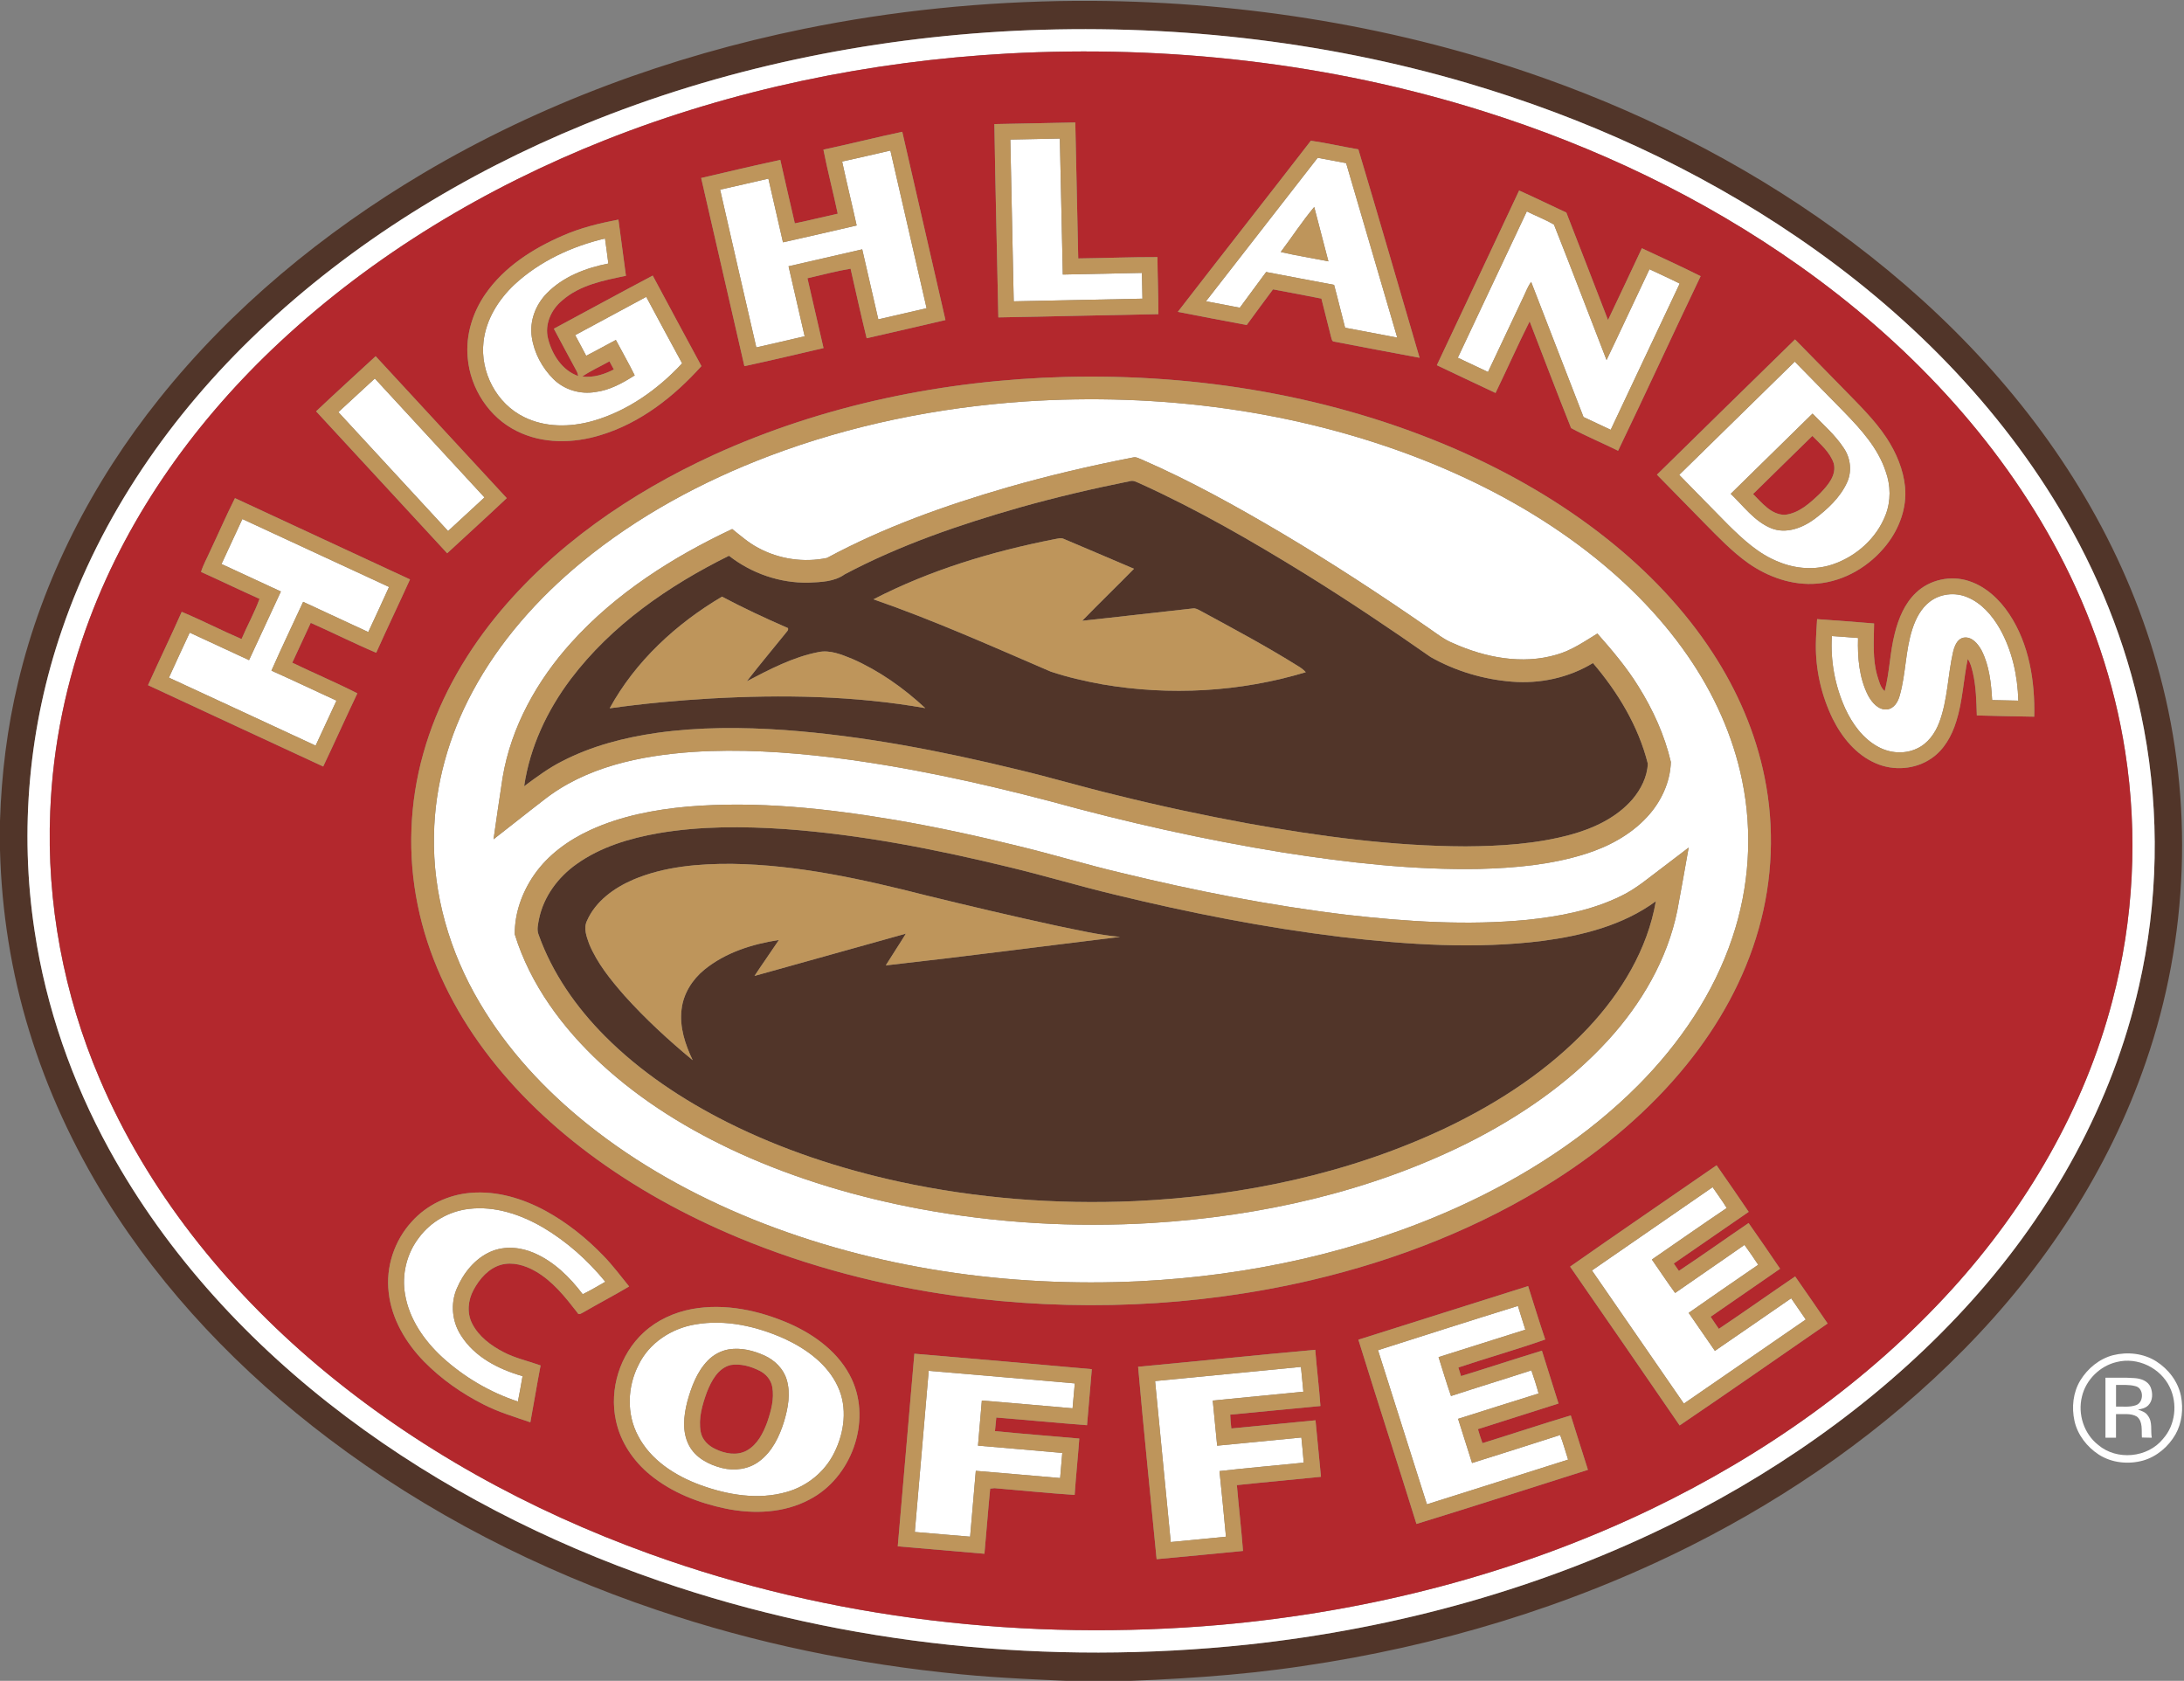<?xml version="1.0" encoding="utf-8"?>
<!-- Generator: Adobe Illustrator 24.2.0, SVG Export Plug-In . SVG Version: 6.00 Build 0)  -->
<svg version="1.1" id="Layer_1" xmlns="http://www.w3.org/2000/svg" xmlns:xlink="http://www.w3.org/1999/xlink" x="0px" y="0px"
	 viewBox="0 0 1280 985" enable-background="new 0 0 1280 985" xml:space="preserve">
<rect x="0" y="0" width="1280" height="985" fill="#808080" stroke="none"/>
<g>
	<g>
		<path fill="#513529" d="M630.3,0.5h10.39c89.97,0.66,180.04,15.31,264.89,45.51c64.47,22.96,125.9,54.99,180.54,96.31
			c55.69,42.06,104.57,94.01,139.19,154.85c17.61,30.91,31.43,64.01,40.55,98.41c19.85,74.12,16.93,154.09-8.17,226.6
			c-21.72,63.52-59.59,120.82-106.56,168.5c-46.28,47.04-101.04,85.34-159.88,115c-71.49,35.96-149.1,59.2-228.21,70.72
			c-37.91,5.7-76.24,7.86-114.52,9.1h-12.14c-24.51-1.11-49.05-1.97-73.48-4.36c-60.45-5.86-120.35-18.16-177.9-37.66
			c-68.85-23.2-134.48-56.61-192.48-100.51c-51.21-38.73-96.61-85.77-130.5-140.48c-19.02-30.7-34.33-63.75-44.89-98.31
			C6.55,569.84,0.93,534.04,0,498.14v-17.09c0.87-27.31,4.19-54.56,10.6-81.14C25,339.16,54.33,282.42,93.24,233.77
			c42.62-53.38,96.18-97.46,154.79-132.25C316.78,60.8,392.8,32.93,470.99,16.94C523.38,6.24,576.84,0.91,630.3,0.5z M594.4,18.08
			c-86.22,4.35-172.03,22.09-252,54.88c-70.06,28.68-135.76,69.01-190.78,121.22c-51.1,48.42-92.52,108-115.31,174.89
			c-19.43,56.44-25.04,117.56-16.02,176.58c6.72,44.8,21.92,88.2,43.68,127.89C97.89,735.33,146.83,788.11,203,830.32
			c55.39,41.63,117.82,73.52,183.26,96.07c110.28,38.03,229.06,49.58,344.88,37.37c87.58-9.4,173.92-33.17,252.76-72.73
			c64.46-32.45,124.04-75.54,172.28-129.43c46.66-52.1,81.95-115.18,97.41-183.67c11.27-49.27,12.24-100.85,2.97-150.53
			c-8.02-43.19-23.87-84.79-45.74-122.84c-38.37-66.67-94.04-122.33-157.37-165.48c-59.04-40.33-124.9-70.24-193.42-90.4
			C774.09,23.38,683.79,13.77,594.4,18.08z"/>
	</g>
	<g>
		<path fill="#513529" d="M597.76,297.33c21.25-5.97,42.75-11.02,64.4-15.35c2.1-0.7,4.05,0.59,5.95,1.35
			c33.59,15.23,65.59,33.7,96.95,53.06c24.94,15.47,49.34,31.8,73.39,48.63c14.51,8.21,30.93,13.11,47.55,14.44
			c16.49,1.35,33.42-2.26,47.6-10.91c14.61,17.11,26.63,36.97,32.15,58.93c-0.29,7.74-4.06,15.08-9,20.93
			c-9.36,10.81-22.81,17.05-36.37,20.76c-19.96,5.41-40.77,6.68-61.36,6.82c-43-0.12-85.76-5.91-128.01-13.5
			c-25.7-4.72-51.26-10.21-76.63-16.52c-19.32-4.65-38.39-10.32-57.72-14.94c-44.92-10.93-90.49-19.81-136.65-23.2
			c-25-1.75-50.23-1.85-75.08,1.65c-19.12,2.75-38.14,7.66-55.38,16.56c-8,4.02-15.19,9.39-22.36,14.71
			c3.34-22.88,13.45-44.39,27.29-62.77c23.94-31.72,57.46-54.83,92.76-72.3c13.21,10.33,29.92,16.13,46.72,15.75
			c7.23-0.33,15-0.49,21.12-4.88C527.54,319.34,562.52,307.41,597.76,297.33z M617.93,315.99c-36.6,7.19-72.78,18.05-106.01,35.22
			c35.36,12.23,69.51,27.59,103.86,42.34c9.86,3.31,20.04,5.61,30.26,7.48c39.57,6.78,80.81,4.52,119.26-7.12
			c-1.23-1.36-2.7-2.47-4.26-3.4c-18.67-11.72-38.15-22.08-57.51-32.6c-1.43-0.72-2.92-1.69-4.59-1.33
			c-21.56,2.34-43.11,4.92-64.68,7.2c9.98-10.28,20.3-20.24,30.34-30.47c-13.64-5.87-27.33-11.63-40.99-17.44
			C621.79,314.93,619.8,315.71,617.93,315.99z M357.32,415.08c19.66-2.76,39.45-4.62,59.27-5.76c41.92-2.35,84.25-1.65,125.69,5.65
			c-12.65-11.77-27.01-21.91-42.86-28.9c-6.3-2.49-13.02-5.42-19.94-3.9c-14.88,2.94-28.45,10.11-41.79,17.06
			c7.55-9.74,15.49-19.18,23.22-28.77c0.78-0.76,1.8-2.45,0.03-2.78c-12.8-5.56-25.45-11.49-37.79-18.03
			C396.3,365.52,372.39,387.53,357.32,415.08z"/>
	</g>
	<g>
		<path fill="#513529" d="M385.9,488.26c24.47-4.17,49.45-4.08,74.15-2.42c44.26,3.19,87.95,11.75,131.02,22.22
			c20.84,4.97,41.34,11.2,62.18,16.16c43.73,10.64,87.98,19.4,132.68,24.83c39.14,4.58,78.87,7.21,118.11,2.33
			c23.33-3.11,47.16-9.09,66.42-23.24c-4.86,28.18-20.28,53.56-39.64,74.2c-23.14,24.58-51.8,43.38-82.07,58
			c-57.25,27.38-120.55,40.64-183.73,43.54c-46.23,2.02-92.75-1.61-138-11.39c-34.65-7.56-68.62-18.74-100.38-34.63
			c-26.37-13.24-51.34-29.78-72.21-50.76c-16.75-16.84-30.72-36.82-38.74-59.29c-1.24-3.02-0.33-6.3,0.23-9.36
			c2.72-13.09,11.19-24.47,22.01-32.1C352.03,496.28,369.02,491.24,385.9,488.26z M371.07,515.51
			c-11.2,4.85-22.02,12.61-27.05,24.08c-2.15,4.37-0.24,9.29,1.27,13.55c4.74,11.41,12.66,21.12,20.73,30.34
			c12.27,13.65,25.82,26.11,39.95,37.8c-4.41-9.21-7.79-19.4-6.52-29.74c1.03-9.2,6.27-17.5,13.36-23.29
			c12.36-10.08,28.12-15.04,43.69-17.41c-4.69,7.07-9.65,13.96-14.29,21.06c29.59-8.16,59.11-16.58,88.7-24.77
			c-3.82,6.27-7.92,12.36-11.78,18.61c45.81-5.12,91.54-11.16,137.3-16.7c-12.63-1.11-24.99-4.08-37.39-6.59
			c-25.51-5.53-50.92-11.54-76.28-17.74c-37.23-9.48-75.13-17.92-113.71-18.48C409.44,506.1,389.3,507.78,371.07,515.51z"/>
	</g>
</g>
<g>
	<g>
		<path fill="#FFFFFF" d="M594.4,18.08c89.39-4.31,179.69,5.3,265.63,30.6c68.52,20.16,134.38,50.07,193.42,90.4
			c63.33,43.15,119,98.81,157.37,165.48c21.87,38.05,37.72,79.65,45.74,122.84c9.27,49.68,8.3,101.26-2.97,150.53
			c-15.46,68.49-50.75,131.57-97.41,183.67c-48.24,53.89-107.82,96.98-172.28,129.43c-78.84,39.56-165.18,63.33-252.76,72.73
			c-115.82,12.21-234.6,0.66-344.88-37.37c-65.44-22.55-127.87-54.44-183.26-96.07c-56.17-42.21-105.11-94.99-139.03-156.78
			c-21.76-39.69-36.96-83.09-43.68-127.89c-9.02-59.02-3.41-120.14,16.02-176.58c22.79-66.89,64.21-126.47,115.31-174.89
			c55.02-52.21,120.72-92.54,190.78-121.22C422.37,40.17,508.18,22.43,594.4,18.08z M590.61,31.37
			c-80.66,4.49-160.84,20.96-236.01,50.74c-69.86,27.72-135.54,67.03-190.63,118.38c-48.28,44.98-88.05,99.94-111.38,161.92
			c-13.66,36.14-21.63,74.46-23.15,113.07c-2.27,53.51,7.92,107.4,28.93,156.62c27.86,65.55,73.66,122.42,127.86,168.16
			c57.37,48.32,124.11,84.93,194.56,110.34c106.52,38.52,221.65,51.38,334.3,41.6c87.29-7.75,173.63-29.83,252.72-67.84
			c65.92-31.75,127-74.62,176.3-128.93c43.67-48.09,77.45-105.87,93.91-168.94c12.53-47.5,15.08-97.59,7.49-146.12
			c-6.3-40.66-19.78-80.1-38.98-116.46c-35.66-67.54-89.79-124.16-151.87-168.09c-56.42-39.98-119.59-70.01-185.49-90.71
			C779.42,36.88,684.46,26.31,590.61,31.37z"/>
	</g>
	<path fill="#FFFFFF" d="M592.13,81.78c9.67-0.19,19.34-0.42,29.02-0.59c0.59,26.57,1.14,53.14,1.74,79.7
		c15.45-0.31,30.91-0.62,46.36-0.97c0.12,5.03,0.21,10.06,0.31,15.1c-25.15,0.51-50.29,1.09-75.43,1.56
		C593.45,144.98,592.79,113.38,592.13,81.78z"/>
	<path fill="#FFFFFF" d="M493.56,94.66c9.45-2.04,18.85-4.3,28.28-6.43c7.07,30.8,14.17,61.59,21.22,92.39
		c-9.42,2.22-18.86,4.37-28.3,6.53c-3.16-13.68-6.26-27.36-9.43-41.03c-14.39,3.32-28.78,6.62-43.17,9.92
		c3.11,13.68,6.27,27.35,9.43,41.02c-9.43,2.24-18.88,4.39-28.33,6.53c-7.06-30.82-14.26-61.61-21.21-92.45
		c9.44-2.09,18.85-4.31,28.28-6.46c2.85,12.44,5.74,24.87,8.56,37.32c14.42-3.16,28.79-6.58,43.18-9.87
		C499.32,119.62,496.25,107.18,493.56,94.66z"/>
	<g>
		<path fill="#FFFFFF" d="M772.26,92.47c5.56,1.02,11.11,2.09,16.68,3.13c10.03,34.07,19.99,68.15,29.96,102.24
			c-10.19-1.95-20.37-3.9-30.56-5.79c-2.21-8.36-4.19-16.78-6.46-25.12c-13.28-2.45-26.54-5.02-39.81-7.53
			c-5.19,6.94-10.26,13.96-15.43,20.92c-6.61-1.28-13.23-2.52-19.84-3.77C728.59,148.5,750.44,120.5,772.26,92.47z M750.62,147.68
			c9.24,2.15,18.63,3.62,27.93,5.48c-2.77-10.62-5.52-21.24-8.31-31.86C763.2,129.68,757.21,138.93,750.62,147.68z"/>
	</g>
	<path fill="#FFFFFF" d="M854.4,209.64c13.46-28.59,26.93-57.17,40.43-85.75c5.27,2.64,10.85,4.75,15.93,7.74
		c10.47,26.36,20.51,52.91,30.81,79.35c8.49-17.68,16.72-35.49,25.15-53.21c5.91,2.79,11.88,5.47,17.72,8.41
		c-13.56,28.52-26.92,57.15-40.44,85.69c-5.31-2.5-10.6-5.02-15.93-7.48c-10.32-26.37-20.4-52.83-30.7-79.21
		c-1.86,2.56-2.94,5.55-4.31,8.38c-7.01,14.8-13.95,29.63-20.97,44.43C866.19,215.2,860.29,212.42,854.4,209.64z"/>
	<path fill="#FFFFFF" d="M301.43,166.83c14.75-13.72,33.67-22.47,53.15-27.07c0.68,4.88,1.36,9.77,1.96,14.67
		c-13.22,2.58-26.58,7.68-36.13,17.52c-6.51,6.65-10.14,16.21-8.75,25.51c1.35,9.31,6.05,18.06,12.7,24.68
		c6.36,6.31,15.77,9.09,24.57,7.59c8.46-1.04,15.99-5.27,23.06-9.76c-3.5-7.02-7.37-13.84-11.05-20.76
		c-5.81,3.07-11.53,6.31-17.39,9.27c-2.1-4.06-4.31-8.05-6.45-12.09c13.88-7.47,27.75-14.99,41.65-22.43
		c7.02,12.99,13.92,26.03,21.04,38.97c-14.31,15.37-32.17,28.05-52.55,33.82c-13.1,3.65-27.74,3.81-40.13-2.36
		c-16.06-7.82-25.8-26.39-23.74-44.04C284.78,187.35,292.07,175.67,301.43,166.83z"/>
	<g>
		<path fill="#FFFFFF" d="M984.15,278.27c22.56-22.13,45.14-44.25,67.72-66.35c9.68,9.86,19.36,19.72,29.01,29.6
			c9.85,10.15,19.76,21.04,24.28,34.72c2.96,8.16,3.12,17.33-0.03,25.46c-5.23,13.64-17.13,24.29-30.85,28.98
			c-10.38,3.59-21.95,2.73-32-1.48c-11.51-4.5-20.7-13.07-29.36-21.6C1003.27,297.88,993.74,288.05,984.15,278.27z M1062.29,242.37
			c-15.95,15.7-31.97,31.33-47.94,47.01c7.45,7.12,13.82,16.08,23.62,20.14c8.74,3.57,18.38-0.11,25.55-5.42
			c7.57-5.74,14.9-12.47,18.93-21.23c3.04-6.44,2.19-14.23-1.73-20.1C1075.71,255.04,1068.65,248.94,1062.29,242.37z"/>
	</g>
	<path fill="#FFFFFF" d="M198.31,241.5c7.11-6.58,14.22-13.15,21.36-19.69c21.41,23.24,42.88,46.43,64.28,69.69
		c-7.11,6.56-14.22,13.13-21.34,19.69C241.16,287.97,219.74,264.74,198.31,241.5z"/>
	<g>
		<path fill="#FFFFFF" d="M600.51,235.28c78.76-5.2,159.08,5.07,232.77,33.9c32.76,12.88,64.15,29.52,92.4,50.58
			c24.28,18.12,46.26,39.6,63.5,64.59c15.2,21.99,26.54,46.83,31.87,73.09c6.3,30.53,4.18,62.69-5.81,92.21
			c-10.93,32.68-30.82,61.82-54.97,86.17c-30.16,30.35-66.74,53.76-105.56,71.43c-58.59,26.54-122.51,40.36-186.62,43.57
			c-77.06,3.71-155.36-7.42-227.08-36.38c-34.46-13.98-67.37-32.21-96.48-55.45c-25.01-20-47.23-43.85-63.5-71.53
			c-17.46-29.47-27.46-63.62-26.68-97.99c0.46-29.32,8.67-58.28,22.53-84.05c15.78-29.45,38.37-54.85,64.07-76.02
			c32.66-26.83,70.31-47.17,109.74-62.15C498.64,249.08,549.41,238.79,600.51,235.28z M590.24,285.67
			c-36.31,10.54-72.21,23.31-105.55,41.29c-13.57,2.85-28.16,0.7-40.36-5.92c-5.57-2.93-10.31-7.12-15.2-11.02
			c-34.9,16.43-68.22,37.61-94.21,66.43c-20.09,22.19-35.36,49.44-40.34,79.18c-1.9,12.05-3.56,24.13-5.33,36.2
			c9.79-7.56,19.42-15.33,29.23-22.85c24.69-19.57,56.75-26.18,87.48-28.33c27.34-1.79,54.79-0.03,81.95,3.25
			c42.97,5.31,85.34,14.57,127.19,25.54c45.08,12.43,90.77,22.68,136.94,30.15c38.02,5.95,76.45,10.34,114.99,9.62
			c20.88-0.55,41.97-2.45,61.98-8.74c13.54-4.24,26.55-11.16,36.27-21.66c8.12-8.72,13.62-20.26,13.98-32.26
			c-3.67-15.73-10.46-30.64-19.01-44.3c-6.9-11.15-15.39-21.18-24.06-30.98c-7.66,4.69-15.17,9.94-23.93,12.38
			c-20.12,5.95-41.87,1.69-60.64-6.73c-5.45-2.18-9.99-5.95-14.81-9.21c-27.95-19.36-56.44-37.96-85.67-55.34
			c-26.59-15.68-53.65-30.75-81.99-43.07c-1.63-0.59-3.27-1.7-5.07-1.22C639.24,272.89,614.57,278.69,590.24,285.67z M402.99,472.68
			c-19.54,1.79-39.17,5.52-57.08,13.77c-12.81,5.89-24.69,14.47-32.81,26.14c-7.07,10.18-11.52,22.46-11.41,34.92
			c9.07,29.47,28.09,55.01,50.51,75.79c23.86,22.04,51.9,39.2,81.39,52.62c33.6,15.21,69.22,25.71,105.44,32.5
			c44.81,8.36,90.64,11,136.13,8.26c63.83-3.98,127.66-18.27,185.1-46.91c30.37-15.29,58.98-34.83,82.04-60
			c19.64-21.44,34.94-47.53,40.75-76.23c2.32-12.26,4.43-24.56,6.64-36.84c-5.03,3.81-10.04,7.64-15.05,11.47
			c-7.9,5.85-15.37,12.42-24.27,16.74c-17.24,8.56-36.44,12.16-55.43,14.14c-34.97,3.36-70.21,1.06-105.03-2.9
			c-45.06-5.36-89.65-14.15-133.72-24.88c-19.71-4.66-39.08-10.57-58.75-15.33c-23.97-5.94-48.11-11.19-72.44-15.38
			C484.77,473.79,443.78,469.25,402.99,472.68z"/>
	</g>
	<path fill="#FFFFFF" d="M142.05,304.16c28.67,13.23,57.27,26.61,85.96,39.81c-3.94,8.86-8.13,17.61-12.17,26.42
		c-12.72-5.9-25.44-11.82-38.17-17.71c-6.18,13.45-12.62,26.79-18.58,40.33c12.77,5.7,25.4,11.73,38.11,17.57
		c-4.05,8.79-8.13,17.58-12.22,26.36c-28.67-13.27-57.3-26.61-85.98-39.83c3.98-8.83,8.12-17.59,12.18-26.38
		c11.61,5.33,23.19,10.74,34.78,16.11c6.24-13.39,12.46-26.8,18.66-40.21c-11.61-5.36-23.2-10.75-34.8-16.11
		C133.87,321.72,137.95,312.94,142.05,304.16z"/>
	<path fill="#FFFFFF" d="M1131.04,352.57c6.06-4.64,14.57-5.61,21.61-2.74c8.62,3.41,14.94,10.79,19.44,18.65
		c7.19,12.79,10.42,27.52,10.81,42.11c-5.12-0.1-10.23-0.2-15.34-0.33c-0.6-9.9-1.63-20.16-6.2-29.12c-2.09-3.8-5.64-8.26-10.5-7.47
		c-3.92,0.79-5.39,5.08-6.22,8.49c-3.1,13.56-3.11,27.8-7.99,40.94c-2.42,6.55-6.81,12.76-13.35,15.65
		c-7.12,3.33-15.69,2.66-22.51-1.08c-8.97-4.82-15.19-13.47-19.37-22.54c-5.98-13.23-8.71-27.9-7.79-42.39
		c5.11,0.32,10.21,0.74,15.33,1.13c-0.33,11.44,0.61,23.36,5.91,33.71c2.23,4.07,5.96,8.62,11.11,8.15c4.13-0.5,6.46-4.51,7.42-8.18
		c3.64-12.78,3.27-26.37,7.44-39.04C1122.81,362.47,1125.89,356.49,1131.04,352.57z"/>
	<path fill="#FFFFFF" d="M933.01,744.51c23.57-16.27,47.14-32.55,70.71-48.81c2.74,4.08,5.75,7.99,8.27,12.22
		c-14.71,9.91-29.24,20.11-43.85,30.18c4.57,6.5,8.91,13.18,13.62,19.59c13.5-9.45,27.16-18.69,40.64-28.17
		c2.79,3.81,5.45,7.71,8.05,11.65c-13.61,9.36-27.23,18.7-40.75,28.19c5.13,7.41,10.24,14.84,15.37,22.25
		c14.95-10.19,29.78-20.56,44.7-30.8c2.85,4.15,5.73,8.27,8.56,12.44c-23.82,16.42-47.6,32.9-71.45,49.28
		C968.93,796.52,950.95,770.53,933.01,744.51z"/>
	<path fill="#FFFFFF" d="M245.65,725.13c6.92-9.3,17.79-15.45,29.3-16.71c15.17-1.8,30.28,3.32,43.26,10.87
		c13.99,8.28,26.31,19.26,36.57,31.84c-4.38,2.5-8.72,5.11-13.27,7.3c-7.51-9.93-16.77-19.07-28.34-24.09
		c-7.91-3.49-17.27-4.39-25.35-0.95c-9.4,4.02-16.24,12.56-20.14,21.81c-3.75,8.8-2.74,19.27,2.44,27.29
		c7.96,12.74,22.1,19.93,36.14,23.95c-0.9,4.96-1.7,9.93-2.72,14.87c-16.41-5.38-31.61-14.36-44.37-25.98
		c-10.56-9.75-19.33-22.29-21.75-36.7C235.34,746.95,238.35,734.49,245.65,725.13z"/>
	<path fill="#FFFFFF" d="M807.63,791.22c27.31-8.7,54.61-17.45,81.99-25.94c1.39,4.66,2.93,9.27,4.35,13.93
		c-16.96,5.36-33.91,10.73-50.86,16.07c2.41,7.6,4.68,15.26,7.3,22.8c15.66-5.15,31.43-9.92,47.1-15.04
		c1.53,4.47,3.02,8.97,4.23,13.55c-15.76,4.84-31.44,9.94-47.18,14.87c2.7,8.63,5.46,17.24,8.18,25.87
		c17.21-5.45,34.46-10.8,51.63-16.4c1.77,4.74,3.13,9.61,4.67,14.42c-27.59,8.74-55.16,17.52-82.76,26.2
		C826.73,851.44,817.21,821.32,807.63,791.22z"/>
	<g>
		<path fill="#FFFFFF" d="M407.49,776.13c17.83-3.09,36.17,1.13,52.45,8.46c12.75,5.93,25.06,14.84,31.09,27.93
			c5.8,12.34,3.86,27.02-2.15,38.91c-5.49,11.13-15.9,19.55-27.83,22.89c-16.73,4.82-34.67,1.74-50.73-4.13
			c-14.67-5.4-28.96-14.55-36.35-28.77c-6.88-12.83-6.29-28.84,0.31-41.65C380.5,786.91,393.6,778.43,407.49,776.13z M427.16,790.75
			c-4.69,0.79-9.04,3.18-12.35,6.57c-6.41,6.62-9.66,15.54-12.05,24.26c-2.08,8.2-3.06,17.43,0.95,25.23
			c3.76,7.4,11.67,11.52,19.43,13.46c7.36,1.84,15.63,0.74,21.77-3.89c7.65-5.63,11.91-14.61,14.64-23.47
			c2.34-7.87,3.95-16.48,1.48-24.52c-1.91-6.35-7.02-11.3-12.95-14.01C441.59,791.42,434.3,789.6,427.16,790.75z"/>
	</g>
	<g>
		<path fill="#FFFFFF" d="M1238.48,794.15c8.42-2.08,17.81-1.1,25.21,3.6c7.2,4.55,12.81,11.87,14.52,20.29
			c1.49,7.56,0.63,15.74-3.19,22.51c-4.15,7.22-10.98,13.06-19.05,15.36c-8.61,2.37-18.3,1.38-25.89-3.48
			c-6.95-4.53-12.46-11.58-14.27-19.76c-1.75-7.98-0.84-16.73,3.45-23.78C1223.58,801.87,1230.42,796.23,1238.48,794.15z
			 M1240.52,798.17c-9.79,2.28-18.03,10.42-20.33,20.22c-2.55,10.27,1.12,21.8,9.52,28.35c10.89,9.29,29.03,7.62,38.01-3.57
			c7.24-8.07,8.63-20.56,3.94-30.24C1266.27,801.59,1252.76,795.05,1240.52,798.17z"/>
	</g>
	<path fill="#FFFFFF" d="M676.97,809.32c28.49-2.79,56.99-5.56,85.49-8.31c0.48,4.84,0.96,9.69,1.42,14.54
		c-17.7,1.77-35.4,3.48-53.11,5.19c0.85,8.81,1.68,17.64,2.59,26.45c16.45-1.6,32.9-3.19,49.35-4.8c0.47,4.91,1.03,9.81,1.37,14.74
		c-16.45,1.7-32.94,3.06-49.36,4.95c1.37,12.8,2.54,25.63,3.79,38.45c-10.78,1.07-21.57,2.13-32.36,3.13
		C683.09,872.21,680.02,840.77,676.97,809.32z"/>
	<path fill="#FFFFFF" d="M544.3,803.32c28.55,2.39,57.08,4.88,85.62,7.37c-0.43,4.86-0.85,9.73-1.31,14.6
		c-17.72-1.55-35.44-3.1-53.17-4.57c-0.75,8.81-1.53,17.63-2.26,26.45c16.47,1.4,32.94,2.8,49.4,4.28c-0.39,4.9-0.84,9.8-1.25,14.71
		c-16.48-1.41-32.95-2.88-49.43-4.23c-1.11,12.85-2.24,25.71-3.33,38.58c-10.82-0.85-21.61-1.87-32.42-2.75
		C538.83,866.28,541.59,834.8,544.3,803.32z"/>
	<g>
		<path fill="#FFFFFF" d="M1233.96,807.37c5.69,0.08,11.39-0.23,17.08,0.22c3.66,0.24,7.82,1.65,9.38,5.3
			c1.36,3.39,1.4,7.88-1.34,10.62c-1.6,1.65-3.92,2.15-6.08,2.57c2.2,0.68,4.58,1.51,5.87,3.58c2.85,3.71,1.44,8.59,2.26,12.87
			c-1.94-0.03-3.87-0.07-5.79-0.13c-0.33-4.11,0.7-9.32-2.94-12.26c-3.68-2.17-8.2-1.23-12.25-1.44c-0.01,4.6-0.01,9.2,0,13.8
			c-2.08-0.01-4.14-0.01-6.19,0C1233.95,830.79,1233.95,819.08,1233.96,807.37z M1240.17,811.6c0,4.23-0.01,8.46,0,12.7
			c3.9-0.15,8,0.49,11.76-0.87c4.69-1.71,4.6-10.05-0.46-11.14C1247.78,811.29,1243.93,811.66,1240.17,811.6z"/>
	</g>
</g>
<g>
	<g>
		<path fill="#B3282D" d="M590.61,31.37c93.85-5.06,188.81,5.51,278.56,33.74c65.9,20.7,129.07,50.73,185.49,90.71
			c62.08,43.93,116.21,100.55,151.87,168.09c19.2,36.36,32.68,75.8,38.98,116.46c7.59,48.53,5.04,98.62-7.49,146.12
			c-16.46,63.07-50.24,120.85-93.91,168.94c-49.3,54.31-110.38,97.18-176.3,128.93c-79.09,38.01-165.43,60.09-252.72,67.84
			c-112.65,9.78-227.78-3.08-334.3-41.6c-70.45-25.41-137.19-62.02-194.56-110.34c-54.2-45.74-100-102.61-127.86-168.16
			c-21.01-49.22-31.2-103.11-28.93-156.62c1.52-38.61,9.49-76.93,23.15-113.07c23.33-61.98,63.1-116.94,111.38-161.92
			c55.09-51.35,120.77-90.66,190.63-118.38C429.77,52.33,509.95,35.86,590.61,31.37z M582.79,72.72
			c0.55,37.76,1.6,75.52,2.32,113.28c31.27-0.52,62.54-1.36,93.81-1.91c0.02-11.14-0.52-22.28-0.56-33.42
			c-15.48-0.05-30.95,0.59-46.43,0.78c-0.62-26.56-1.12-53.12-1.72-79.68C614.4,72.03,598.6,72.49,582.79,72.72z M482.59,87.69
			c2.46,12.58,5.75,24.99,8.39,37.54c-8.4,1.83-16.72,3.97-25.15,5.66c-2.83-12.39-5.76-24.76-8.51-37.17
			c-15.5,3.31-30.93,6.99-46.37,10.59c8.43,36.76,16.92,73.5,25.33,110.26c15.5-3.35,30.93-6.99,46.37-10.6
			c-3.17-13.63-6.25-27.29-9.43-40.91c8.41-1.93,16.77-4.21,25.29-5.61c3.08,13.6,6.11,27.22,9.42,40.76
			c15.4-3.55,30.81-7.03,46.18-10.66c-8.35-36.79-16.94-73.52-25.31-110.31C513.35,80.51,498.04,84.41,482.59,87.69z M768.27,82.46
			c-25.89,33.51-52.08,66.78-77.97,100.29c13.45,2.65,26.91,5.18,40.38,7.7c5.13-6.96,10.19-13.98,15.4-20.88
			c9.46,1.77,18.93,3.53,28.37,5.42c1.91,7.48,3.82,14.97,5.67,22.47c0.38,0.97,0.38,2.72,1.84,2.73
			c16.67,3.17,33.33,6.41,50.02,9.46c-11.94-40.72-23.71-81.49-35.88-122.13C786.8,85.97,777.61,83.78,768.27,82.46z M890.33,111.65
			c-16.01,34.15-32.12,68.26-48.22,102.37c11.42,5.49,22.93,10.82,34.39,16.26c6.77-13.93,13.02-28.12,19.99-41.95
			c8.06,20.85,16.01,41.77,24.3,62.53c8.93,4.86,18.43,8.73,27.54,13.28c16.35-33.99,32.1-68.27,48.37-102.3
			c-11.35-5.71-22.93-10.96-34.43-16.36c-6.6,14.03-13.17,28.07-19.85,42.06c-8.17-20.98-16.19-42.01-24.42-62.96
			C908.76,120.31,899.63,115.78,890.33,111.65z M329.67,138.16c-17.34,7.52-34.05,18.18-45.02,33.9
			c-7.6,10.84-11.79,24.27-10.54,37.55c1.49,17.97,12.53,35.06,28.84,43.02c15.19,7.62,33.25,7.25,49.2,2.29
			c23.25-7.06,42.89-22.53,58.94-40.38c-9.53-17.67-19.09-35.32-28.54-53.04c-19.39,10.23-38.62,20.77-57.95,31.13
			c4.38,8.32,8.9,16.57,13.36,24.85c0.49,0.9,0.7,1.91,0.94,2.9c-9.44-3.3-15.34-12.62-17.7-21.92c-2.14-8.36,1.83-17.09,8.3-22.4
			c10.36-9.08,24.28-11.74,37.35-14.44c-1.49-10.97-2.96-21.94-4.41-32.91C351.26,130.83,340.12,133.54,329.67,138.16z
			 M971.1,278.17c9.27,9.45,18.54,18.89,27.8,28.35c8.14,8.23,16.17,16.7,25.64,23.44c11.69,8.22,26.08,13.31,40.49,12.03
			c16-1.33,30.84-10.25,40.66-22.77c7.44-9.47,11.95-21.59,10.84-33.72c-0.99-10.32-5.15-20.13-10.78-28.75
			c-7.04-10.71-16.34-19.62-25.21-28.77c-9.52-9.68-18.97-19.43-28.52-29.08C1025.02,225.29,998.03,251.7,971.1,278.17z
			 M185.26,241.04c25.65,27.68,51.18,55.48,76.82,83.18c11.64-10.77,23.4-21.41,34.91-32.31c-25.68-27.65-51.17-55.48-76.83-83.16
			C208.51,219.5,196.78,230.16,185.26,241.04z M624.29,220.89c-70.75,1.88-141.61,16.3-206.15,45.74
			c-48.56,22.29-93.96,53.4-127.83,95.13c-19.03,23.53-34.07,50.56-42.22,79.8c-8.13,28.8-9.29,59.54-3.27,88.87
			c5.88,29.05,18.68,56.46,35.82,80.56c17.69,24.91,39.82,46.45,64.21,64.75c27.07,20.29,56.96,36.66,88.17,49.64
			c40.61,16.85,83.5,27.96,127.01,34.02c69.35,9.49,140.5,6.69,208.7-9.25c50.13-11.8,98.83-30.82,142.37-58.5
			c28.96-18.48,55.63-40.89,77.3-67.63c19.06-23.49,34.11-50.48,42.32-79.67c8.19-28.78,9.42-59.5,3.47-88.82
			c-5.21-26-15.93-50.74-30.39-72.9c-16.69-25.63-38.14-47.94-62.04-66.93c-26.91-21.4-56.96-38.68-88.43-52.42
			C781.46,232.06,702.41,218.94,624.29,220.89z M123.24,322.75c-1.79,4.14-4.1,8.07-5.41,12.41c11.46,5.16,22.79,10.65,34.27,15.78
			c-2.92,8.08-7.18,15.63-10.53,23.55c-11.81-5.05-23.22-11.01-35.07-15.93c-6.39,14.41-13.26,28.6-19.75,42.96
			c34.18,15.97,68.45,31.76,102.67,47.66c6.78-14.24,13.23-28.64,20.01-42.88c-12.52-6.37-25.49-11.84-38.14-17.95
			c3.59-7.79,7.23-15.56,10.82-23.35c12.86,5.67,25.42,12.04,38.37,17.52c6.45-14.4,13.3-28.61,19.81-42.98
			c-34.17-15.93-68.42-31.67-102.58-47.62C132.61,302.06,128.11,312.49,123.24,322.75z M1122.92,347.36
			c-6.63,6.29-10.23,15.05-12.41,23.76c-2.88,11.14-3.01,22.76-5.92,33.89c-2.56-2.2-3.25-5.68-4.26-8.73
			c-3.02-10.04-2.05-20.61-1.97-30.92c-11.13-0.89-22.26-1.78-33.39-2.54c-0.3,4.89-0.65,9.78-0.72,14.68
			c-0.21,15.09,3.28,30.18,9.88,43.74c5.43,10.91,13.71,21.08,25.13,26.01c10.47,4.64,23.3,3.71,32.75-2.87
			c7.36-4.99,11.87-13.14,14.46-21.46c3.82-11.92,4.23-24.55,6.77-36.73c1.75,2.36,2.32,5.3,3.03,8.09
			c1.9,8.18,2.04,16.62,2.32,24.98c11.2,0.36,22.41,0.5,33.63,0.72c0.48-20.78-2.93-42.44-14.6-60.06
			c-5.71-8.62-13.73-16.19-23.72-19.43C1143.34,337,1130.96,339.63,1122.92,347.36z M920.21,742.26
			c21.45,30.99,42.89,61.98,64.19,93.06c29.06-19.68,57.83-39.8,86.73-59.73c-6.28-9.24-12.63-18.42-19.03-27.57
			c-14.96,10.16-29.7,20.64-44.72,30.7c-1.66-2.34-3.26-4.7-4.81-7.09c13.54-9.41,27.17-18.7,40.7-28.13
			c-6.04-9-12.25-17.89-18.46-26.78c-13.65,9.3-27.09,18.91-40.85,28.03c-1.01-1.45-2.02-2.9-3-4.32
			c14.63-10.1,29.25-20.21,43.91-30.27c-6.18-9.16-12.5-18.22-18.81-27.29C977.44,702.67,948.69,722.28,920.21,742.26z
			 M241.35,715.88c-10.2,11.07-15.36,26.61-13.54,41.58c1.69,15.48,10.04,29.49,20.77,40.48c10.08,10.25,22.02,18.63,34.84,25.1
			c8.73,4.48,18.16,7.27,27.41,10.44c2.04-11.1,3.87-22.23,5.99-33.31c-7.24-2.61-14.86-4.22-21.72-7.82
			c-7.34-3.81-14.44-9.06-18.31-16.56c-3.25-6.2-2.55-13.83,0.73-19.86c3.49-6.51,8.82-12.71,16.17-14.77
			c6.8-1.84,13.98,0.32,19.94,3.7c10.23,5.79,17.62,15.18,24.72,24.31c0.86,1.97,2.7,0.16,3.94-0.36
			c8.75-5.08,17.74-9.75,26.43-14.93c-4.93-6.07-9.61-12.37-15.07-17.98c-9.94-10.31-21.26-19.39-33.84-26.28
			c-13.34-7.24-28.56-11.89-43.85-10.59C262.85,700.06,250.14,706.05,241.35,715.88z M796.13,785.08
			c11.14,36.05,22.85,71.92,34.03,107.96c33.58-10.3,67.01-21.1,100.5-31.7c-3.33-10.64-6.78-21.24-10.07-31.89
			c-17.32,5.19-34.47,10.93-51.75,16.26c-0.97-2.72-1.86-5.46-2.67-8.21c15.73-5.07,31.51-9.96,47.24-15.02
			c-3.19-10.34-6.56-20.62-9.73-30.96c-15.85,4.82-31.57,10.04-47.4,14.89c-0.53-1.69-1.05-3.37-1.57-5.04
			c16.91-5.66,34.1-10.49,50.91-16.41c-3.51-10.37-6.7-20.85-10.02-31.29C862.41,764.04,829.31,774.69,796.13,785.08z
			 M405.44,767.14c-10.36,1.96-20.34,6.49-28.14,13.67c-13.96,12.78-20.32,33.21-16.31,51.68c2.64,12.58,10.23,23.76,20.12,31.83
			c12.71,10.41,28.47,16.48,44.44,19.78c16.24,3.27,33.94,2.61,48.8-5.32c24.48-12.59,36.57-45.46,24.84-70.59
			c-7.13-15.27-21.42-25.85-36.49-32.52C444.85,767.92,424.83,763.57,405.44,767.14z M667.03,800.94
			c3.29,37.61,7.24,75.17,10.84,112.76c16.89-1.49,33.75-3.24,50.63-4.84c-0.98-12.87-2.5-25.7-3.6-38.56
			c16.41-1.76,32.87-3.2,49.29-4.88c-1.02-11.04-2.11-22.07-3.2-33.1c-16.45,1.56-32.88,3.23-49.33,4.78
			c-0.34-2.7-0.55-5.4-0.66-8.09c17.63-1.64,35.24-3.45,52.87-5.07c-0.77-11-2.16-21.95-3.03-32.93
			C736.22,794.1,701.64,797.74,667.03,800.94z M535.9,793.3c-3.28,37.62-6.53,75.24-9.74,112.87c16.94,1.41,33.86,2.95,50.8,4.35
			c1.18-12.71,2.09-25.46,3.36-38.16c0.64-0.07,1.9-0.21,2.54-0.28c15.65,1.32,31.29,2.93,46.97,3.96
			c0.75-11.02,1.91-22.01,2.72-33.02c-16.47-1.51-32.97-2.7-49.42-4.37c0.24-2.66,0.5-5.31,0.78-7.96
			c17.73,1.4,35.44,3.16,53.17,4.49c0.9-10.95,1.9-21.88,2.81-32.82C605.24,799.2,570.57,796.27,535.9,793.3z"/>
	</g>
	<path fill="#B3282D" d="M341.26,220.64c5.02-3.45,10.63-5.91,15.92-8.9c0.86,1.58,1.72,3.17,2.59,4.76
		C354.11,219.45,347.69,221.46,341.26,220.64z"/>
	<path fill="#B3282D" d="M1062.19,255.44c4.7,4.86,10.32,9.48,12.53,16.09c1.78,7.01-3.55,12.98-8.04,17.65
		c-5.8,5.56-12.34,11.66-20.69,12.52c-8.02-0.07-13.33-7.06-18.56-12.19C1038.97,278.11,1050.61,266.81,1062.19,255.44z"/>
	<path fill="#B3282D" d="M428.32,799.89c5.8-0.9,11.72,0.79,16.88,3.4c3.74,1.87,6.73,5.33,7.43,9.53c1.22,6.91-0.7,13.88-2.9,20.39
		c-2.36,6.53-5.79,13.38-12.12,16.87c-5.74,3.13-12.74,1.81-18.35-0.93c-4.16-1.91-7.8-5.48-8.61-10.12
		c-1.44-7.9,0.98-15.86,3.64-23.24C416.91,809.21,420.83,801.66,428.32,799.89z"/>
</g>
<g>
	<g>
		<path fill="#BE955B" d="M582.79,72.72c15.81-0.23,31.61-0.69,47.42-0.95c0.6,26.56,1.1,53.12,1.72,79.68
			c15.48-0.19,30.95-0.83,46.43-0.78c0.04,11.14,0.58,22.28,0.56,33.42c-31.27,0.55-62.54,1.39-93.81,1.91
			C584.39,148.24,583.34,110.48,582.79,72.72z M592.13,81.78c0.66,31.6,1.32,63.2,2,94.8c25.14-0.47,50.28-1.05,75.43-1.56
			c-0.1-5.04-0.19-10.07-0.31-15.1c-15.45,0.35-30.91,0.66-46.36,0.97c-0.6-26.56-1.15-53.13-1.74-79.7
			C611.47,81.36,601.8,81.59,592.13,81.78z"/>
	</g>
	<g>
		<path fill="#BE955B" d="M482.59,87.69c15.45-3.28,30.76-7.18,46.21-10.45c8.37,36.79,16.96,73.52,25.31,110.31
			c-15.37,3.63-30.78,7.11-46.18,10.66c-3.31-13.54-6.34-27.16-9.42-40.76c-8.52,1.4-16.88,3.68-25.29,5.61
			c3.18,13.62,6.26,27.28,9.43,40.91c-15.44,3.61-30.87,7.25-46.37,10.6c-8.41-36.76-16.9-73.5-25.33-110.26
			c15.44-3.6,30.87-7.28,46.37-10.59c2.75,12.41,5.68,24.78,8.51,37.17c8.43-1.69,16.75-3.83,25.15-5.66
			C488.34,112.68,485.05,100.27,482.59,87.69z M493.56,94.66c2.69,12.52,5.76,24.96,8.51,37.47c-14.39,3.29-28.76,6.71-43.18,9.87
			c-2.82-12.45-5.71-24.88-8.56-37.32c-9.43,2.15-18.84,4.37-28.28,6.46c6.95,30.84,14.15,61.63,21.21,92.45
			c9.45-2.14,18.9-4.29,28.33-6.53c-3.16-13.67-6.32-27.34-9.43-41.02c14.39-3.3,28.78-6.6,43.17-9.92
			c3.17,13.67,6.27,27.35,9.43,41.03c9.44-2.16,18.88-4.31,28.3-6.53c-7.05-30.8-14.15-61.59-21.22-92.39
			C512.41,90.36,503.01,92.62,493.56,94.66z"/>
	</g>
	<g>
		<path fill="#BE955B" d="M768.27,82.46c9.34,1.32,18.53,3.51,27.83,5.06c12.17,40.64,23.94,81.41,35.88,122.13
			c-16.69-3.05-33.35-6.29-50.02-9.46c-1.46-0.01-1.46-1.76-1.84-2.73c-1.85-7.5-3.76-14.99-5.67-22.47
			c-9.44-1.89-18.91-3.65-28.37-5.42c-5.21,6.9-10.27,13.92-15.4,20.88c-13.47-2.52-26.93-5.05-40.38-7.7
			C716.19,149.24,742.38,115.97,768.27,82.46z M772.26,92.47c-21.82,28.03-43.67,56.03-65.46,84.08c6.61,1.25,13.23,2.49,19.84,3.77
			c5.17-6.96,10.24-13.98,15.43-20.92c13.27,2.51,26.53,5.08,39.81,7.53c2.27,8.34,4.25,16.76,6.46,25.12
			c10.19,1.89,20.37,3.84,30.56,5.79c-9.97-34.09-19.93-68.17-29.96-102.24C783.37,94.56,777.82,93.49,772.26,92.47z"/>
	</g>
	<g>
		<path fill="#BE955B" d="M890.33,111.65c9.3,4.13,18.43,8.66,27.67,12.93c8.23,20.95,16.25,41.98,24.42,62.96
			c6.68-13.99,13.25-28.03,19.85-42.06c11.5,5.4,23.08,10.65,34.43,16.36c-16.27,34.03-32.02,68.31-48.37,102.3
			c-9.11-4.55-18.61-8.42-27.54-13.28c-8.29-20.76-16.24-41.68-24.3-62.53c-6.97,13.83-13.22,28.02-19.99,41.95
			c-11.46-5.44-22.97-10.77-34.39-16.26C858.21,179.91,874.32,145.8,890.33,111.65z M854.4,209.64c5.89,2.78,11.79,5.56,17.69,8.35
			c7.02-14.8,13.96-29.63,20.97-44.43c1.37-2.83,2.45-5.82,4.31-8.38c10.3,26.38,20.38,52.84,30.7,79.21
			c5.33,2.46,10.62,4.98,15.93,7.48c13.52-28.54,26.88-57.17,40.44-85.69c-5.84-2.94-11.81-5.62-17.72-8.41
			c-8.43,17.72-16.66,35.53-25.15,53.21c-10.3-26.44-20.34-52.99-30.81-79.35c-5.08-2.99-10.66-5.1-15.93-7.74
			C881.33,152.47,867.86,181.05,854.4,209.64z"/>
	</g>
	<path fill="#BE955B" d="M750.62,147.68c6.59-8.75,12.58-18,19.62-26.38c2.79,10.62,5.54,21.24,8.31,31.86
		C769.25,151.3,759.86,149.83,750.62,147.68z"/>
	<g>
		<path fill="#BE955B" d="M329.67,138.16c10.45-4.62,21.59-7.33,32.77-9.45c1.45,10.97,2.92,21.94,4.41,32.91
			c-13.07,2.7-26.99,5.36-37.35,14.44c-6.47,5.31-10.44,14.04-8.3,22.4c2.36,9.3,8.26,18.62,17.7,21.92c-0.24-0.99-0.45-2-0.94-2.9
			c-4.46-8.28-8.98-16.53-13.36-24.85c19.33-10.36,38.56-20.9,57.95-31.13c9.45,17.72,19.01,35.37,28.54,53.04
			c-16.05,17.85-35.69,33.32-58.94,40.38c-15.95,4.96-34.01,5.33-49.2-2.29c-16.31-7.96-27.35-25.05-28.84-43.02
			c-1.25-13.28,2.94-26.71,10.54-37.55C295.62,156.34,312.33,145.68,329.67,138.16z M301.43,166.83
			c-9.36,8.84-16.65,20.52-18.06,33.52c-2.06,17.65,7.68,36.22,23.74,44.04c12.39,6.17,27.03,6.01,40.13,2.36
			c20.38-5.77,38.24-18.45,52.55-33.82c-7.12-12.94-14.02-25.98-21.04-38.97c-13.9,7.44-27.77,14.96-41.65,22.43
			c2.14,4.04,4.35,8.03,6.45,12.09c5.86-2.96,11.58-6.2,17.39-9.27c3.68,6.92,7.55,13.74,11.05,20.76
			c-7.07,4.49-14.6,8.72-23.06,9.76c-8.8,1.5-18.21-1.28-24.57-7.59c-6.65-6.62-11.35-15.37-12.7-24.68
			c-1.39-9.3,2.24-18.86,8.75-25.51c9.55-9.84,22.91-14.94,36.13-17.52c-0.6-4.9-1.28-9.79-1.96-14.67
			C335.1,144.36,316.18,153.11,301.43,166.83z M341.26,220.64c6.43,0.82,12.85-1.19,18.51-4.14c-0.87-1.59-1.73-3.18-2.59-4.76
			C351.89,214.73,346.28,217.19,341.26,220.64z"/>
	</g>
	<g>
		<path fill="#BE955B" d="M971.1,278.17c26.93-26.47,53.92-52.88,80.92-79.27c9.55,9.65,19,19.4,28.52,29.08
			c8.87,9.15,18.17,18.06,25.21,28.77c5.63,8.62,9.79,18.43,10.78,28.75c1.11,12.13-3.4,24.25-10.84,33.72
			c-9.82,12.52-24.66,21.44-40.66,22.77c-14.41,1.28-28.8-3.81-40.49-12.03c-9.47-6.74-17.5-15.21-25.64-23.44
			C989.64,297.06,980.37,287.62,971.1,278.17z M984.15,278.27c9.59,9.78,19.12,19.61,28.77,29.33c8.66,8.53,17.85,17.1,29.36,21.6
			c10.05,4.21,21.62,5.07,32,1.48c13.72-4.69,25.62-15.34,30.85-28.98c3.15-8.13,2.99-17.3,0.03-25.46
			c-4.52-13.68-14.43-24.57-24.28-34.72c-9.65-9.88-19.33-19.74-29.01-29.6C1029.29,234.02,1006.71,256.14,984.15,278.27z"/>
	</g>
	<g>
		<path fill="#BE955B" d="M185.26,241.04c11.52-10.88,23.25-21.54,34.9-32.29c25.66,27.68,51.15,55.51,76.83,83.16
			c-11.51,10.9-23.27,21.54-34.91,32.31C236.44,296.52,210.91,268.72,185.26,241.04z M198.31,241.5
			c21.43,23.24,42.85,46.47,64.3,69.69c7.12-6.56,14.23-13.13,21.34-19.69c-21.4-23.26-42.87-46.45-64.28-69.69
			C212.53,228.35,205.42,234.92,198.31,241.5z"/>
	</g>
	<g>
		<path fill="#BE955B" d="M624.29,220.89c78.12-1.95,157.17,11.17,229.04,42.39c31.47,13.74,61.52,31.02,88.43,52.42
			c23.9,18.99,45.35,41.3,62.04,66.93c14.46,22.16,25.18,46.9,30.39,72.9c5.95,29.32,4.72,60.04-3.47,88.82
			c-8.21,29.19-23.26,56.18-42.32,79.67c-21.67,26.74-48.34,49.15-77.3,67.63c-43.54,27.68-92.24,46.7-142.37,58.5
			c-68.2,15.94-139.35,18.74-208.7,9.25c-43.51-6.06-86.4-17.17-127.01-34.02c-31.21-12.98-61.1-29.35-88.17-49.64
			c-24.39-18.3-46.52-39.84-64.21-64.75c-17.14-24.1-29.94-51.51-35.82-80.56c-6.02-29.33-4.86-60.07,3.27-88.87
			c8.15-29.24,23.19-56.27,42.22-79.8c33.87-41.73,79.27-72.84,127.83-95.13C482.68,237.19,553.54,222.77,624.29,220.89z
			 M600.51,235.28c-51.1,3.51-101.87,13.8-149.82,31.97c-39.43,14.98-77.08,35.32-109.74,62.15c-25.7,21.17-48.29,46.57-64.07,76.02
			c-13.86,25.77-22.07,54.73-22.53,84.05c-0.78,34.37,9.22,68.52,26.68,97.99c16.27,27.68,38.49,51.53,63.5,71.53
			c29.11,23.24,62.02,41.47,96.48,55.45c71.72,28.96,150.02,40.09,227.08,36.38c64.11-3.21,128.03-17.03,186.62-43.57
			c38.82-17.67,75.4-41.08,105.56-71.43c24.15-24.35,44.04-53.49,54.97-86.17c9.99-29.52,12.11-61.68,5.81-92.21
			c-5.33-26.26-16.67-51.1-31.87-73.09c-17.24-24.99-39.22-46.47-63.5-64.59c-28.25-21.06-59.64-37.7-92.4-50.58
			C759.59,240.35,679.27,230.08,600.51,235.28z"/>
	</g>
	<g>
		<path fill="#BE955B" d="M1062.29,242.37c6.36,6.57,13.42,12.67,18.43,20.4c3.92,5.87,4.77,13.66,1.73,20.1
			c-4.03,8.76-11.36,15.49-18.93,21.23c-7.17,5.31-16.81,8.99-25.55,5.42c-9.8-4.06-16.17-13.02-23.62-20.14
			C1030.32,273.7,1046.34,258.07,1062.29,242.37z M1062.19,255.44c-11.58,11.37-23.22,22.67-34.76,34.07
			c5.23,5.13,10.54,12.12,18.56,12.19c8.35-0.86,14.89-6.96,20.69-12.52c4.49-4.67,9.82-10.64,8.04-17.65
			C1072.51,264.92,1066.89,260.3,1062.19,255.44z"/>
	</g>
	<g>
		<path fill="#BE955B" d="M590.24,285.67c24.33-6.98,49-12.78,73.84-17.59c1.8-0.48,3.44,0.63,5.07,1.22
			c28.34,12.32,55.4,27.39,81.99,43.07c29.23,17.38,57.72,35.98,85.67,55.34c4.82,3.26,9.36,7.03,14.81,9.21
			c18.77,8.42,40.52,12.68,60.64,6.73c8.76-2.44,16.27-7.69,23.93-12.38c8.67,9.8,17.16,19.83,24.06,30.98
			c8.55,13.66,15.34,28.57,19.01,44.3c-0.36,12-5.86,23.54-13.98,32.26c-9.72,10.5-22.73,17.42-36.27,21.66
			c-20.01,6.29-41.1,8.19-61.98,8.74c-38.54,0.72-76.97-3.67-114.99-9.62c-46.17-7.47-91.86-17.72-136.94-30.15
			c-41.85-10.97-84.22-20.23-127.19-25.54c-27.16-3.28-54.61-5.04-81.95-3.25c-30.73,2.15-62.79,8.76-87.48,28.33
			c-9.81,7.52-19.44,15.29-29.23,22.85c1.77-12.07,3.43-24.15,5.33-36.2c4.98-29.74,20.25-56.99,40.34-79.18
			c25.99-28.82,59.31-50,94.21-66.43c4.89,3.9,9.63,8.09,15.2,11.02c12.2,6.62,26.79,8.77,40.36,5.92
			C518.03,308.98,553.93,296.21,590.24,285.67z M597.76,297.33c-35.24,10.08-70.22,22.01-102.68,39.22
			c-6.12,4.39-13.89,4.55-21.12,4.88c-16.8,0.38-33.51-5.42-46.72-15.75c-35.3,17.47-68.82,40.58-92.76,72.3
			c-13.84,18.38-23.95,39.89-27.29,62.77c7.17-5.32,14.36-10.69,22.36-14.71c17.24-8.9,36.26-13.81,55.38-16.56
			c24.85-3.5,50.08-3.4,75.08-1.65c46.16,3.39,91.73,12.27,136.65,23.2c19.33,4.62,38.4,10.29,57.72,14.94
			c25.37,6.31,50.93,11.8,76.63,16.52c42.25,7.59,85.01,13.38,128.01,13.5c20.59-0.14,41.4-1.41,61.36-6.82
			c13.56-3.71,27.01-9.95,36.37-20.76c4.94-5.85,8.71-13.19,9-20.93c-5.52-21.96-17.54-41.82-32.15-58.93
			c-14.18,8.65-31.11,12.26-47.6,10.91c-16.62-1.33-33.04-6.23-47.55-14.44c-24.05-16.83-48.45-33.16-73.39-48.63
			c-31.36-19.36-63.36-37.83-96.95-53.06c-1.9-0.76-3.85-2.05-5.95-1.35C640.51,286.31,619.01,291.36,597.76,297.33z"/>
	</g>
	<g>
		<path fill="#BE955B" d="M123.24,322.75c4.87-10.26,9.37-20.69,14.47-30.83c34.16,15.95,68.41,31.69,102.58,47.62
			c-6.51,14.37-13.36,28.58-19.81,42.98c-12.95-5.48-25.51-11.85-38.37-17.52c-3.59,7.79-7.23,15.56-10.82,23.35
			c12.65,6.11,25.62,11.58,38.14,17.95c-6.78,14.24-13.23,28.64-20.01,42.88c-34.22-15.9-68.49-31.69-102.67-47.66
			c6.49-14.36,13.36-28.55,19.75-42.96c11.85,4.92,23.26,10.88,35.07,15.93c3.35-7.92,7.61-15.47,10.53-23.55
			c-11.48-5.13-22.81-10.62-34.27-15.78C119.14,330.82,121.45,326.89,123.24,322.75z M142.05,304.16
			c-4.1,8.78-8.18,17.56-12.23,26.36c11.6,5.36,23.19,10.75,34.8,16.11c-6.2,13.41-12.42,26.82-18.66,40.21
			c-11.59-5.37-23.17-10.78-34.78-16.11c-4.06,8.79-8.2,17.55-12.18,26.38c28.68,13.22,57.31,26.56,85.98,39.83
			c4.09-8.78,8.17-17.57,12.22-26.36c-12.71-5.84-25.34-11.87-38.11-17.57c5.96-13.54,12.4-26.88,18.58-40.33
			c12.73,5.89,25.45,11.81,38.17,17.71c4.04-8.81,8.23-17.56,12.17-26.42C199.32,330.77,170.72,317.39,142.05,304.16z"/>
	</g>
	<path fill="#BE955B" d="M617.93,315.99c1.87-0.28,3.86-1.06,5.68-0.12c13.66,5.81,27.35,11.57,40.99,17.44
		c-10.04,10.23-20.36,20.19-30.34,30.47c21.57-2.28,43.12-4.86,64.68-7.2c1.67-0.36,3.16,0.61,4.59,1.33
		c19.36,10.52,38.84,20.88,57.51,32.6c1.56,0.93,3.03,2.04,4.26,3.4c-38.45,11.64-79.69,13.9-119.26,7.12
		c-10.22-1.87-20.4-4.17-30.26-7.48c-34.35-14.75-68.5-30.11-103.86-42.34C545.15,334.04,581.33,323.18,617.93,315.99z"/>
	<g>
		<path fill="#BE955B" d="M1122.92,347.36c8.04-7.73,20.42-10.36,30.98-6.87c9.99,3.24,18.01,10.81,23.72,19.43
			c11.67,17.62,15.08,39.28,14.6,60.06c-11.22-0.22-22.43-0.36-33.63-0.72c-0.28-8.36-0.42-16.8-2.32-24.98
			c-0.71-2.79-1.28-5.73-3.03-8.09c-2.54,12.18-2.95,24.81-6.77,36.73c-2.59,8.32-7.1,16.47-14.46,21.46
			c-9.45,6.58-22.28,7.51-32.75,2.87c-11.42-4.93-19.7-15.1-25.13-26.01c-6.6-13.56-10.09-28.65-9.88-43.74
			c0.07-4.9,0.42-9.79,0.72-14.68c11.13,0.76,22.26,1.65,33.39,2.54c-0.08,10.31-1.05,20.88,1.97,30.92
			c1.01,3.05,1.7,6.53,4.26,8.73c2.91-11.13,3.04-22.75,5.92-33.89C1112.69,362.41,1116.29,353.65,1122.92,347.36z M1131.04,352.57
			c-5.15,3.92-8.23,9.9-10.2,15.94c-4.17,12.67-3.8,26.26-7.44,39.04c-0.96,3.67-3.29,7.68-7.42,8.18
			c-5.15,0.47-8.88-4.08-11.11-8.15c-5.3-10.35-6.24-22.27-5.91-33.71c-5.12-0.39-10.22-0.81-15.33-1.13
			c-0.92,14.49,1.81,29.16,7.79,42.39c4.18,9.07,10.4,17.72,19.37,22.54c6.82,3.74,15.39,4.41,22.51,1.08
			c6.54-2.89,10.93-9.1,13.35-15.65c4.88-13.14,4.89-27.38,7.99-40.94c0.83-3.41,2.3-7.7,6.22-8.49c4.86-0.79,8.41,3.67,10.5,7.47
			c4.57,8.96,5.6,19.22,6.2,29.12c5.11,0.13,10.22,0.23,15.34,0.33c-0.39-14.59-3.62-29.32-10.81-42.11
			c-4.5-7.86-10.82-15.24-19.44-18.65C1145.61,346.96,1137.1,347.93,1131.04,352.57z"/>
	</g>
	<path fill="#BE955B" d="M357.32,415.08c15.07-27.55,38.98-49.56,65.83-65.43c12.34,6.54,24.99,12.47,37.79,18.03
		c1.77,0.33,0.75,2.02-0.03,2.78c-7.73,9.59-15.67,19.03-23.22,28.77c13.34-6.95,26.91-14.12,41.79-17.06
		c6.92-1.52,13.64,1.41,19.94,3.9c15.85,6.99,30.21,17.13,42.86,28.9c-41.44-7.3-83.77-8-125.69-5.65
		C396.77,410.46,376.98,412.32,357.32,415.08z"/>
	<g>
		<path fill="#BE955B" d="M402.99,472.68c40.79-3.43,81.78,1.11,122.01,7.88c24.33,4.19,48.47,9.44,72.44,15.38
			c19.67,4.76,39.04,10.67,58.75,15.33c44.07,10.73,88.66,19.52,133.72,24.88c34.82,3.96,70.06,6.26,105.03,2.9
			c18.99-1.98,38.19-5.58,55.43-14.14c8.9-4.32,16.37-10.89,24.27-16.74c5.01-3.83,10.02-7.66,15.05-11.47
			c-2.21,12.28-4.32,24.58-6.64,36.84c-5.81,28.7-21.11,54.79-40.75,76.23c-23.06,25.17-51.67,44.71-82.04,60
			c-57.44,28.64-121.27,42.93-185.1,46.91c-45.49,2.74-91.32,0.1-136.13-8.26c-36.22-6.79-71.84-17.29-105.44-32.5
			c-29.49-13.42-57.53-30.58-81.39-52.62c-22.42-20.78-41.44-46.32-50.51-75.79c-0.11-12.46,4.34-24.74,11.41-34.92
			c8.12-11.67,20-20.25,32.81-26.14C363.82,478.2,383.45,474.47,402.99,472.68z M385.9,488.26c-16.88,2.98-33.87,8.02-47.97,18.09
			c-10.82,7.63-19.29,19.01-22.01,32.1c-0.56,3.06-1.47,6.34-0.23,9.36c8.02,22.47,21.99,42.45,38.74,59.29
			c20.87,20.98,45.84,37.52,72.21,50.76c31.76,15.89,65.73,27.07,100.38,34.63c45.25,9.78,91.77,13.41,138,11.39
			c63.18-2.9,126.48-16.16,183.73-43.54c30.27-14.62,58.93-33.42,82.07-58c19.36-20.64,34.78-46.02,39.64-74.2
			c-19.26,14.15-43.09,20.13-66.42,23.24c-39.24,4.88-78.97,2.25-118.11-2.33c-44.7-5.43-88.95-14.19-132.68-24.83
			c-20.84-4.96-41.34-11.19-62.18-16.16c-43.07-10.47-86.76-19.03-131.02-22.22C435.35,484.18,410.37,484.09,385.9,488.26z"/>
	</g>
	<path fill="#BE955B" d="M371.07,515.51c18.23-7.73,38.37-9.41,57.98-9.28c38.58,0.56,76.48,9,113.71,18.48
		c25.36,6.2,50.77,12.21,76.28,17.74c12.4,2.51,24.76,5.48,37.39,6.59c-45.76,5.54-91.49,11.58-137.3,16.7
		c3.86-6.25,7.96-12.34,11.78-18.61c-29.59,8.19-59.11,16.61-88.7,24.77c4.64-7.1,9.6-13.99,14.29-21.06
		c-15.57,2.37-31.33,7.33-43.69,17.41c-7.09,5.79-12.33,14.09-13.36,23.29c-1.27,10.34,2.11,20.53,6.52,29.74
		c-14.13-11.69-27.68-24.15-39.95-37.8c-8.07-9.22-15.99-18.93-20.73-30.34c-1.51-4.26-3.42-9.18-1.27-13.55
		C349.05,528.12,359.87,520.36,371.07,515.51z"/>
	<g>
		<path fill="#BE955B" d="M920.21,742.26c28.48-19.98,57.23-39.59,85.85-59.39c6.31,9.07,12.63,18.13,18.81,27.29
			c-14.66,10.06-29.28,20.17-43.91,30.27c0.98,1.42,1.99,2.87,3,4.32c13.76-9.12,27.2-18.73,40.85-28.03
			c6.21,8.89,12.42,17.78,18.46,26.78c-13.53,9.43-27.16,18.72-40.7,28.13c1.55,2.39,3.15,4.75,4.81,7.09
			c15.02-10.06,29.76-20.54,44.72-30.7c6.4,9.15,12.75,18.33,19.03,27.57c-28.9,19.93-57.67,40.05-86.73,59.73
			C963.1,804.24,941.66,773.25,920.21,742.26z M933.01,744.51c17.94,26.02,35.92,52.01,53.87,78.02
			c23.85-16.38,47.63-32.86,71.45-49.28c-2.83-4.17-5.71-8.29-8.56-12.44c-14.92,10.24-29.75,20.61-44.7,30.8
			c-5.13-7.41-10.24-14.84-15.37-22.25c13.52-9.49,27.14-18.83,40.75-28.19c-2.6-3.94-5.26-7.84-8.05-11.65
			c-13.48,9.48-27.14,18.72-40.64,28.17c-4.71-6.41-9.05-13.09-13.62-19.59c14.61-10.07,29.14-20.27,43.85-30.18
			c-2.52-4.23-5.53-8.14-8.27-12.22C980.15,711.96,956.58,728.24,933.01,744.51z"/>
	</g>
	<g>
		<path fill="#BE955B" d="M241.35,715.88c8.79-9.83,21.5-15.82,34.61-16.85c15.29-1.3,30.51,3.35,43.85,10.59
			c12.58,6.89,23.9,15.97,33.84,26.28c5.46,5.61,10.14,11.91,15.07,17.98c-8.69,5.18-17.68,9.85-26.43,14.93
			c-1.24,0.52-3.08,2.33-3.94,0.36c-7.1-9.13-14.49-18.52-24.72-24.31c-5.96-3.38-13.14-5.54-19.94-3.7
			c-7.35,2.06-12.68,8.26-16.17,14.77c-3.28,6.03-3.98,13.66-0.73,19.86c3.87,7.5,10.97,12.75,18.31,16.56
			c6.86,3.6,14.48,5.21,21.72,7.82c-2.12,11.08-3.95,22.21-5.99,33.31c-9.25-3.17-18.68-5.96-27.41-10.44
			c-12.82-6.47-24.76-14.85-34.84-25.1c-10.73-10.99-19.08-25-20.77-40.48C225.99,742.49,231.15,726.95,241.35,715.88z
			 M245.65,725.13c-7.3,9.36-10.31,21.82-8.23,33.5c2.42,14.41,11.19,26.95,21.75,36.7c12.76,11.62,27.96,20.6,44.37,25.98
			c1.02-4.94,1.82-9.91,2.72-14.87c-14.04-4.02-28.18-11.21-36.14-23.95c-5.18-8.02-6.19-18.49-2.44-27.29
			c3.9-9.25,10.74-17.79,20.14-21.81c8.08-3.44,17.44-2.54,25.35,0.95c11.57,5.02,20.83,14.16,28.34,24.09
			c4.55-2.19,8.89-4.8,13.27-7.3c-10.26-12.58-22.58-23.56-36.57-31.84c-12.98-7.55-28.09-12.67-43.26-10.87
			C263.44,709.68,252.57,715.83,245.65,725.13z"/>
	</g>
	<g>
		<path fill="#BE955B" d="M796.13,785.08c33.18-10.39,66.28-21.04,99.47-31.41c3.32,10.44,6.51,20.92,10.02,31.29
			c-16.81,5.92-34,10.75-50.91,16.41c0.52,1.67,1.04,3.35,1.57,5.04c15.83-4.85,31.55-10.07,47.4-14.89
			c3.17,10.34,6.54,20.62,9.73,30.96c-15.73,5.06-31.51,9.95-47.24,15.02c0.81,2.75,1.7,5.49,2.67,8.21
			c17.28-5.33,34.43-11.07,51.75-16.26c3.29,10.65,6.74,21.25,10.07,31.89c-33.49,10.6-66.92,21.4-100.5,31.7
			C818.98,857,807.27,821.13,796.13,785.08z M807.63,791.22c9.58,30.1,19.1,60.22,28.65,90.33c27.6-8.68,55.17-17.46,82.76-26.2
			c-1.54-4.81-2.9-9.68-4.67-14.42c-17.17,5.6-34.42,10.95-51.63,16.4c-2.72-8.63-5.48-17.24-8.18-25.87
			c15.74-4.93,31.42-10.03,47.18-14.87c-1.21-4.58-2.7-9.08-4.23-13.55c-15.67,5.12-31.44,9.89-47.1,15.04
			c-2.62-7.54-4.89-15.2-7.3-22.8c16.95-5.34,33.9-10.71,50.86-16.07c-1.42-4.66-2.96-9.27-4.35-13.93
			C862.24,773.77,834.94,782.52,807.63,791.22z"/>
	</g>
	<g>
		<path fill="#BE955B" d="M405.44,767.14c19.39-3.57,39.41,0.78,57.26,8.53c15.07,6.67,29.36,17.25,36.49,32.52
			c11.73,25.13-0.36,58-24.84,70.59c-14.86,7.93-32.56,8.59-48.8,5.32c-15.97-3.3-31.73-9.37-44.44-19.78
			c-9.89-8.07-17.48-19.25-20.12-31.83c-4.01-18.47,2.35-38.9,16.31-51.68C385.1,773.63,395.08,769.1,405.44,767.14z M407.49,776.13
			c-13.89,2.3-26.99,10.78-33.21,23.64c-6.6,12.81-7.19,28.82-0.31,41.65c7.39,14.22,21.68,23.37,36.35,28.77
			c16.06,5.87,34,8.95,50.73,4.13c11.93-3.34,22.34-11.76,27.83-22.89c6.01-11.89,7.95-26.57,2.15-38.91
			c-6.03-13.09-18.34-22-31.09-27.93C443.66,777.26,425.32,773.04,407.49,776.13z"/>
	</g>
	<g>
		<path fill="#BE955B" d="M427.16,790.75c7.14-1.15,14.43,0.67,20.92,3.63c5.93,2.71,11.04,7.66,12.95,14.01
			c2.47,8.04,0.86,16.65-1.48,24.52c-2.73,8.86-6.99,17.84-14.64,23.47c-6.14,4.63-14.41,5.73-21.77,3.89
			c-7.76-1.94-15.67-6.06-19.43-13.46c-4.01-7.8-3.03-17.03-0.95-25.23c2.39-8.72,5.64-17.64,12.05-24.26
			C418.12,793.93,422.47,791.54,427.16,790.75z M428.32,799.89c-7.49,1.77-11.41,9.32-14.03,15.9c-2.66,7.38-5.08,15.34-3.64,23.24
			c0.81,4.64,4.45,8.21,8.61,10.12c5.61,2.74,12.61,4.06,18.35,0.93c6.33-3.49,9.76-10.34,12.12-16.87
			c2.2-6.51,4.12-13.48,2.9-20.39c-0.7-4.2-3.69-7.66-7.43-9.53C440.04,800.68,434.12,798.99,428.32,799.89z"/>
	</g>
	<g>
		<path fill="#BE955B" d="M667.03,800.94c34.61-3.2,69.19-6.84,103.81-9.93c0.87,10.98,2.26,21.93,3.03,32.93
			c-17.63,1.62-35.24,3.43-52.87,5.07c0.11,2.69,0.32,5.39,0.66,8.09c16.45-1.55,32.88-3.22,49.33-4.78
			c1.09,11.03,2.18,22.06,3.2,33.1c-16.42,1.68-32.88,3.12-49.29,4.88c1.1,12.86,2.62,25.69,3.6,38.56
			c-16.88,1.6-33.74,3.35-50.63,4.84C674.27,876.11,670.32,838.55,667.03,800.94z M676.97,809.32c3.05,31.45,6.12,62.89,9.18,94.34
			c10.79-1,21.58-2.06,32.36-3.13c-1.25-12.82-2.42-25.65-3.79-38.45c16.42-1.89,32.91-3.25,49.36-4.95
			c-0.34-4.93-0.9-9.83-1.37-14.74c-16.45,1.61-32.9,3.2-49.35,4.8c-0.91-8.81-1.74-17.64-2.59-26.45
			c17.71-1.71,35.41-3.42,53.11-5.19c-0.46-4.85-0.94-9.7-1.42-14.54C733.96,803.76,705.46,806.53,676.97,809.32z"/>
	</g>
	<g>
		<path fill="#BE955B" d="M535.9,793.3c34.67,2.97,69.34,5.9,103.99,9.06c-0.91,10.94-1.91,21.87-2.81,32.82
			c-17.73-1.33-35.44-3.09-53.17-4.49c-0.28,2.65-0.54,5.3-0.78,7.96c16.45,1.67,32.95,2.86,49.42,4.37
			c-0.81,11.01-1.97,22-2.72,33.02c-15.68-1.03-31.32-2.64-46.97-3.96c-0.64,0.07-1.9,0.21-2.54,0.28
			c-1.27,12.7-2.18,25.45-3.36,38.16c-16.94-1.4-33.86-2.94-50.8-4.35C529.37,868.54,532.62,830.92,535.9,793.3z M544.3,803.32
			c-2.71,31.48-5.47,62.96-8.15,94.44c10.81,0.88,21.6,1.9,32.42,2.75c1.09-12.87,2.22-25.73,3.33-38.58
			c16.48,1.35,32.95,2.82,49.43,4.23c0.41-4.91,0.86-9.81,1.25-14.71c-16.46-1.48-32.93-2.88-49.4-4.28
			c0.73-8.82,1.51-17.64,2.26-26.45c17.73,1.47,35.45,3.02,53.17,4.57c0.46-4.87,0.88-9.74,1.31-14.6
			C601.38,808.2,572.85,805.71,544.3,803.32z"/>
	</g>
</g>
</svg>
